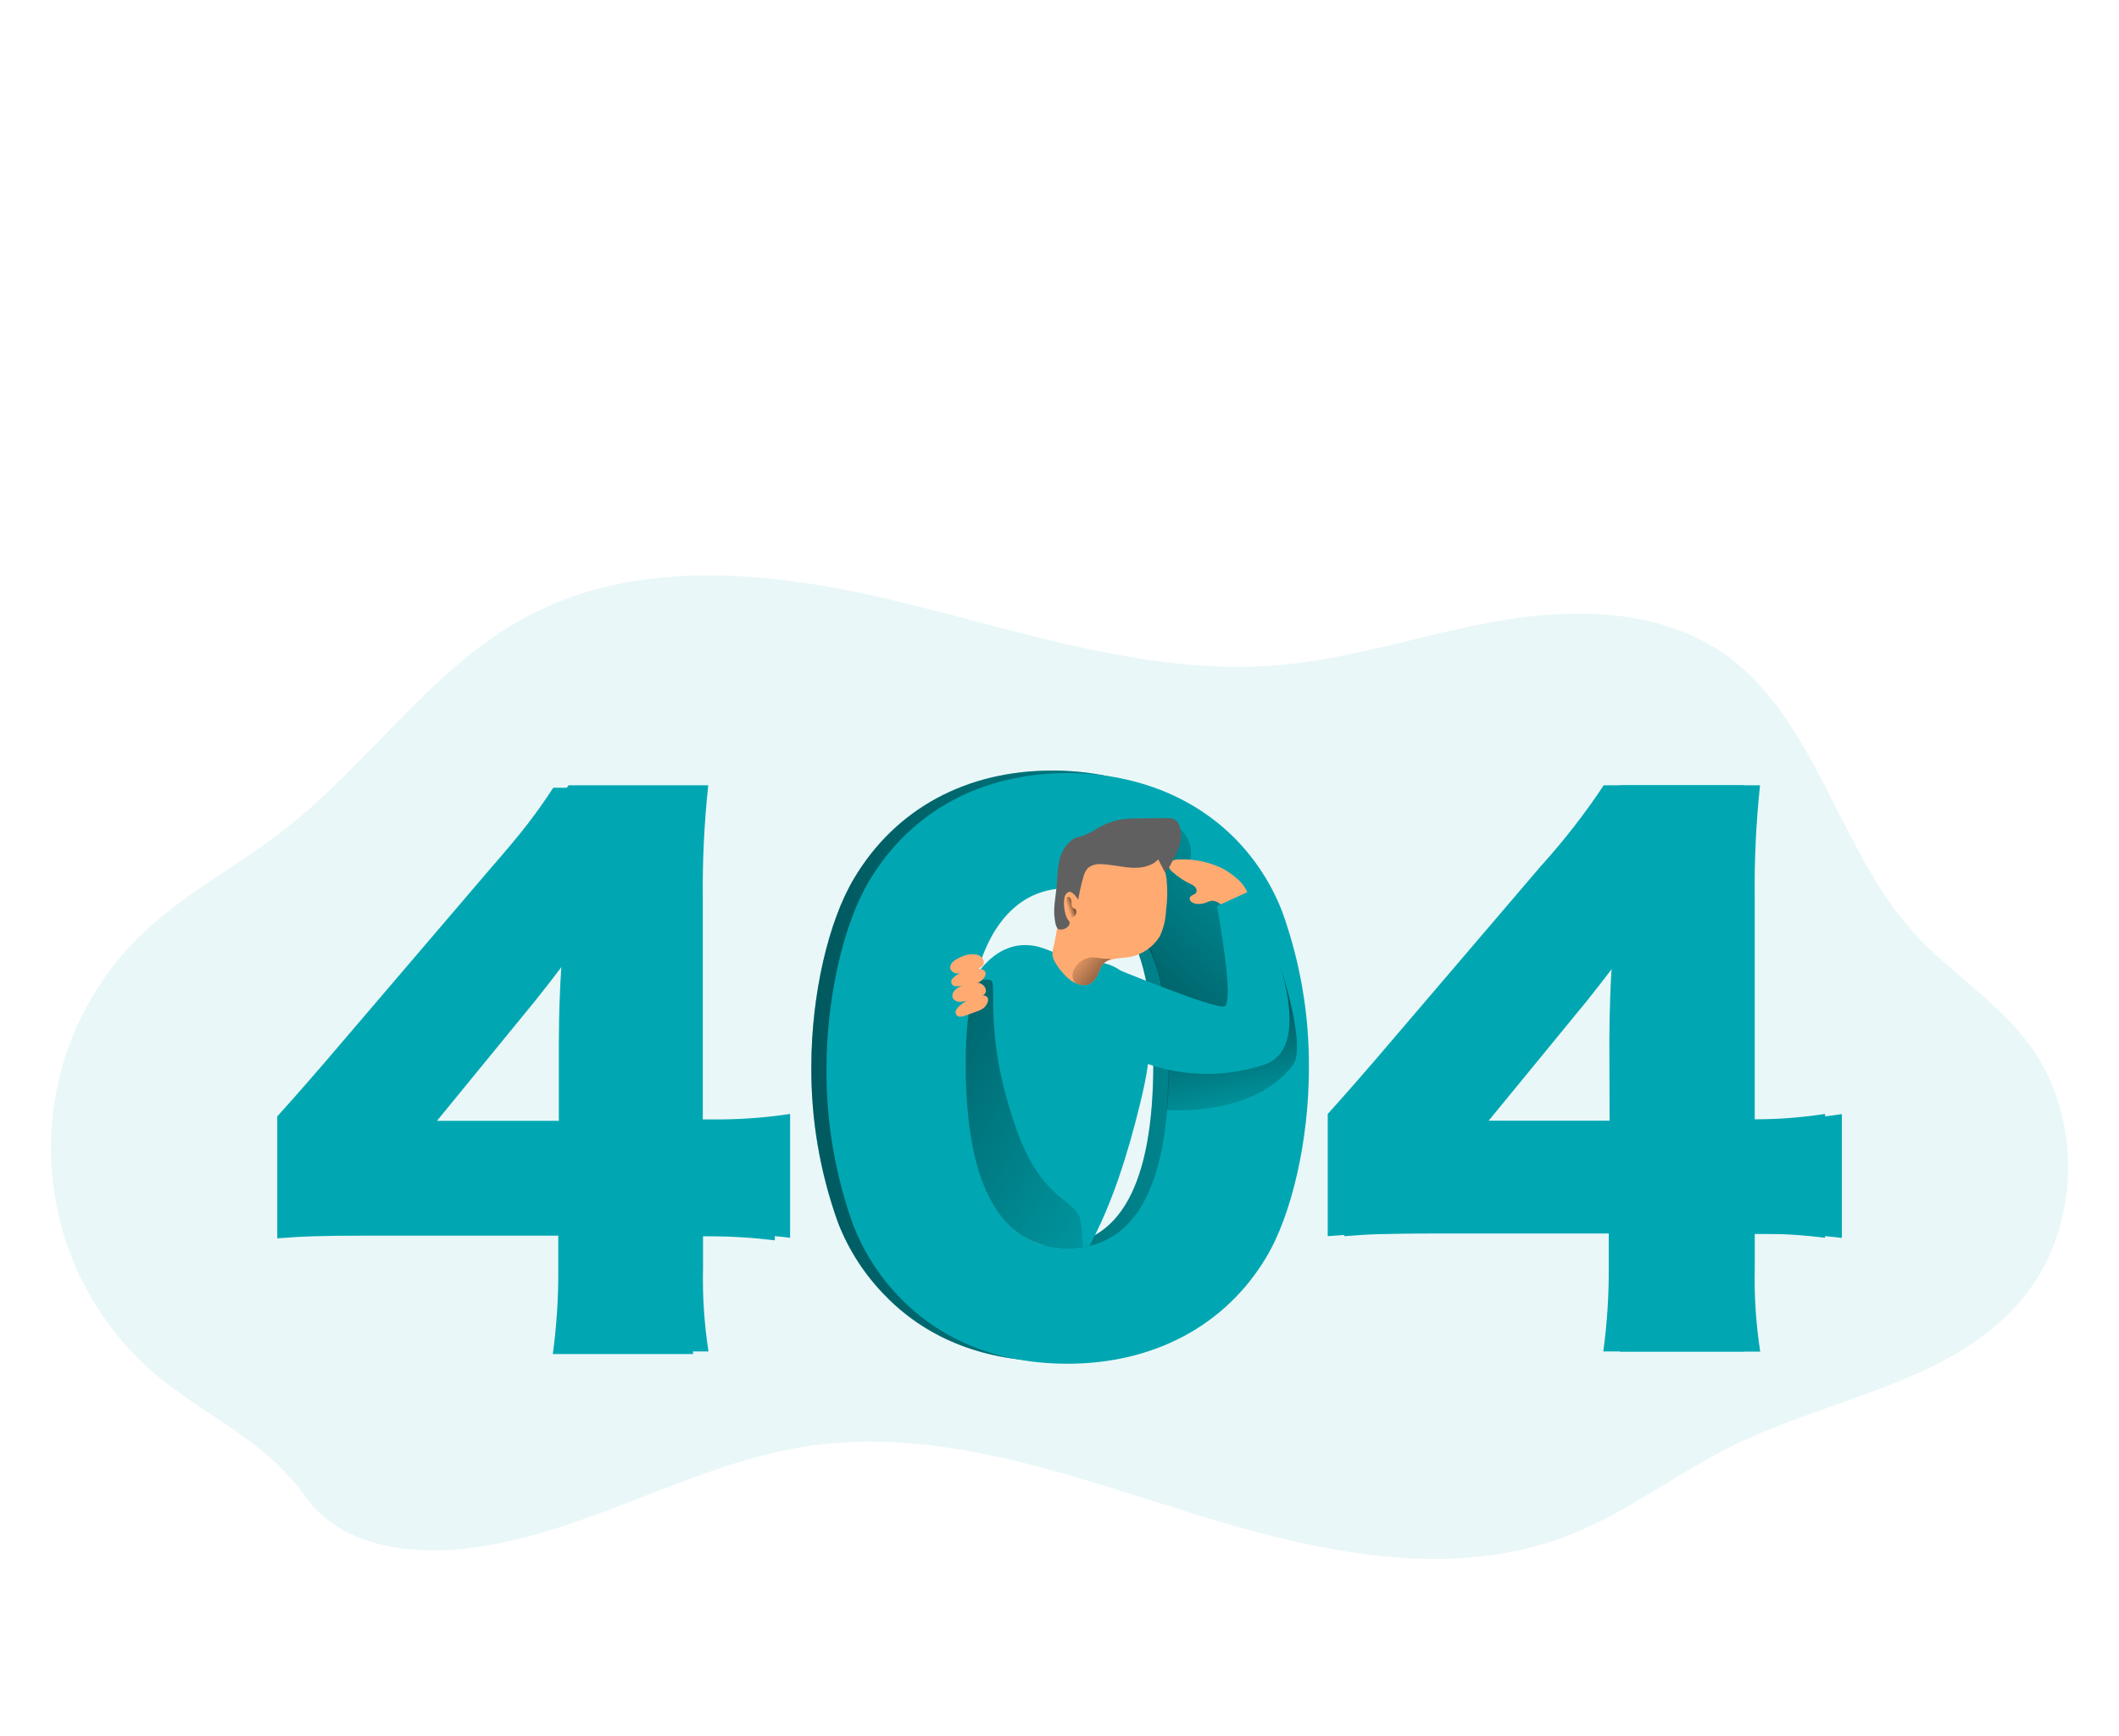 <svg width="210" height="172" viewBox="0 0 210 172" fill="none" xmlns="http://www.w3.org/2000/svg">
<path opacity="0.18" d="M16.484 137.071C3.615 127.125 1.247 108.627 11.193 95.758C11.902 94.839 12.667 93.963 13.479 93.134C17.839 88.736 23.472 85.911 28.306 82.103C36.666 75.559 42.859 66.109 52.185 61.113C63.417 55.095 77.025 56.681 89.36 59.685C101.695 62.69 114.085 66.99 126.736 65.904C134.267 65.25 141.52 62.703 148.983 61.459C156.445 60.215 164.63 60.442 170.874 64.789C179.965 71.161 182.123 84.039 189.581 92.343C193.193 96.369 197.988 99.233 201.189 103.614C206.335 110.653 206.199 121.223 200.882 128.125C194.069 136.951 181.773 138.353 171.853 143.204C166.331 145.905 161.386 149.803 155.671 152.068C143.67 156.825 130.168 153.731 117.863 149.884C105.559 146.038 92.882 141.413 80.141 143.298C68.246 145.067 57.523 152.41 45.526 153.526C39.957 154.043 33.601 153.051 30.199 148.243C26.541 143.088 21.438 140.875 16.484 137.071Z" fill="#00A7B2" fill-opacity="0.46"/>
<path d="M27.473 110.641C29.494 108.393 31.65 105.921 33.942 103.225L48.577 86.1C51.813 82.39 53.097 80.706 54.83 78.062H68.674C68.277 81.78 68.097 85.514 68.133 89.252V111.183H70.09C72.332 111.163 74.57 110.982 76.788 110.641V122.914C74.594 122.645 72.388 122.509 70.178 122.513H68.157V125.886C68.093 128.661 68.273 131.437 68.698 134.18H54.785C55.166 131.388 55.347 128.573 55.327 125.753V122.449H36.244C31.86 122.449 29.991 122.517 27.477 122.717V110.649L27.473 110.641ZM55.383 103.498C55.383 100.462 55.515 96.756 55.788 93.784C54.449 95.673 53.426 97.021 51.609 99.311L41.763 111.315H55.383V103.494V103.498Z" fill="#00A7B2"/>
<path d="M131.578 110.399C133.6 108.15 135.756 105.679 138.047 102.983L152.682 85.854C154.964 83.335 157.058 80.648 158.935 77.816H172.78C172.383 81.534 172.202 85.272 172.238 89.01V110.929H174.196C176.43 110.904 178.659 110.724 180.873 110.387V122.66C178.68 122.387 176.474 122.251 174.264 122.255H172.242V125.628C172.178 128.403 172.359 131.178 172.784 133.922H158.891C159.272 131.142 159.452 128.339 159.432 125.531V122.227H140.349C135.966 122.227 134.077 122.295 131.582 122.499V110.407L131.578 110.399ZM159.492 103.252C159.492 100.216 159.625 96.51 159.894 93.542C158.554 95.427 157.535 96.775 155.714 99.069L145.892 111.073H159.512L159.496 103.248L159.492 103.252Z" fill="#00A7B2"/>
<path d="M87.951 128.618C85.802 126.501 84.125 123.946 83.038 121.131C81.262 116.177 80.371 110.951 80.407 105.689C80.407 98.611 82.096 91.263 84.659 87.016C88.77 80.133 95.78 76.359 104.279 76.359C110.82 76.359 116.552 78.593 120.662 82.612C122.812 84.73 124.489 87.28 125.576 90.096C127.356 95.069 128.247 100.319 128.203 105.605C128.203 112.688 126.518 120.104 123.955 124.359C119.908 131.109 112.834 134.899 104.267 134.899C97.657 134.899 92.062 132.729 87.951 128.623V128.618ZM94.204 105.156C94.204 117.212 97.641 123.429 104.319 123.429C110.997 123.429 114.298 117.361 114.298 105.357C114.298 93.353 110.792 87.758 104.251 87.758C97.934 87.758 94.22 94.163 94.22 105.156H94.204Z" fill="#00A7B2"/>
<path d="M87.951 128.618C85.802 126.501 84.125 123.946 83.038 121.131C81.262 116.177 80.371 110.951 80.407 105.689C80.407 98.611 82.096 91.263 84.659 87.016C88.77 80.133 95.78 76.359 104.279 76.359C110.82 76.359 116.552 78.593 120.662 82.612C122.812 84.73 124.489 87.28 125.576 90.096C127.356 95.069 128.247 100.319 128.203 105.605C128.203 112.688 126.518 120.104 123.955 124.359C119.908 131.109 112.834 134.899 104.267 134.899C97.657 134.899 92.062 132.729 87.951 128.623V128.618ZM94.204 105.156C94.204 117.212 97.641 123.429 104.319 123.429C110.997 123.429 114.298 117.361 114.298 105.357C114.298 93.353 110.792 87.758 104.251 87.758C97.934 87.758 94.22 94.163 94.22 105.156H94.204Z" fill="url(#paint0_linear_8548_2908)"/>
<path d="M28.984 110.399C31.008 108.15 33.166 105.679 35.458 102.983L50.093 85.854C52.375 83.335 54.468 80.648 56.345 77.816H70.19C69.793 81.534 69.612 85.272 69.649 89.01V110.929H71.606C73.848 110.904 76.086 110.724 78.304 110.387V122.66C76.11 122.387 73.904 122.251 71.694 122.255H69.673V125.628C69.609 128.403 69.789 131.178 70.214 133.922H56.301C56.682 131.142 56.863 128.339 56.843 125.531V122.227H37.756C33.376 122.227 31.503 122.295 28.988 122.499V110.407L28.984 110.399ZM56.903 103.252C56.903 100.216 57.035 96.51 57.304 93.542C55.964 95.427 54.946 96.775 53.125 99.069L43.303 111.073H56.903V103.248V103.252Z" fill="#00A7B2"/>
<path d="M127.075 90.35C125.988 87.53 124.312 84.98 122.162 82.862C118.047 78.843 112.316 76.613 105.779 76.613C97.28 76.613 90.269 80.387 86.158 87.262C83.596 91.513 81.907 98.865 81.907 105.939C81.875 111.205 82.769 116.431 84.55 121.384C85.637 124.196 87.314 126.751 89.463 128.868C93.578 132.979 99.173 135.137 105.783 135.141C114.341 135.141 121.424 131.367 125.471 124.625C128.034 120.37 129.718 112.946 129.718 105.871C129.758 100.581 128.864 95.327 127.075 90.35ZM108.037 123.442C107.812 123.502 107.579 123.546 107.343 123.582C106.87 123.659 106.376 123.695 105.863 123.695C99.185 123.695 95.748 117.478 95.748 105.422C95.748 102.382 96.029 99.691 96.574 97.393C96.63 97.16 96.686 96.931 96.747 96.707C98.239 91.112 101.371 88.012 105.795 88.028C112.332 88.028 115.841 94.096 115.841 105.631C115.841 116.231 113.21 122.203 108.037 123.442Z" fill="#00A7B2"/>
<path d="M133.223 110.399C135.244 108.15 137.4 105.679 139.692 102.983L154.327 85.854C157.563 82.148 158.847 80.459 160.579 77.816H174.424C174.031 81.538 173.855 85.28 173.899 89.026V110.945H175.856C178.09 110.921 180.32 110.74 182.534 110.403V122.676C180.34 122.403 178.134 122.267 175.924 122.271H173.903V125.644C173.839 128.419 174.019 131.195 174.444 133.938H160.539C160.92 131.154 161.101 128.343 161.081 125.535V122.231H141.998C137.614 122.231 135.725 122.299 133.231 122.503V110.411L133.223 110.399ZM161.137 103.252C161.137 100.216 161.269 96.51 161.542 93.542C160.202 95.427 159.18 96.775 157.363 99.069L147.517 111.073H161.137V103.248V103.252Z" fill="#00A7B2"/>
<path d="M112.973 109.425C111.778 114.306 110.266 119.183 107.988 123.434C107.763 123.495 107.531 123.539 107.294 123.575C106.821 123.651 106.328 123.687 105.814 123.687C99.136 123.687 95.699 117.47 95.699 105.414C95.699 102.374 95.98 99.683 96.525 97.385C96.582 97.152 96.638 96.924 96.698 96.699C98.114 94.634 100.035 93.326 102.457 93.723C103.797 93.948 105.04 94.77 106.388 95.063C107.559 95.332 108.798 95.195 109.957 95.604C112.123 96.374 113.531 98.985 113.84 101.608C114.148 104.227 113.599 106.878 112.973 109.425Z" fill="#00A7B2"/>
<path d="M107.294 123.578C106.821 123.654 106.328 123.69 105.814 123.69C99.136 123.69 95.699 117.473 95.699 105.417C95.699 102.377 95.98 99.686 96.525 97.388C97.011 97.107 97.58 97.015 98.134 97.111C99.008 97.316 97.283 102.084 100.701 111.818C103.267 119.134 106.624 118.753 107.069 120.918C107.206 121.596 107.318 122.615 107.294 123.578Z" fill="url(#paint1_linear_8548_2908)"/>
<path d="M116.728 81.949C117.755 82.699 118.232 83.991 117.939 85.226C119.64 85.39 121.208 86.225 122.287 87.548C123.246 88.816 123.827 90.328 123.964 91.912C124.092 93.484 124.06 95.068 123.859 96.636C123.835 97.178 123.727 97.711 123.53 98.216C123.061 99.103 122.223 99.733 121.24 99.937C120.27 100.13 119.275 100.178 118.292 100.077L115.946 99.953C115.87 99.953 115.794 99.937 115.722 99.905C115.625 99.825 115.569 99.709 115.565 99.584C115.405 98.626 115.16 98.204 114.984 97.246C114.55 95.221 113.696 93.303 112.485 91.623C112.268 91.37 112.116 91.073 112.04 90.753C112.012 90.308 112.112 89.866 112.325 89.477C112.641 88.711 112.906 87.921 113.111 87.115C113.299 86.152 113.548 85.202 113.849 84.267C114.157 83.325 114.787 82.519 115.633 81.997" fill="url(#paint2_linear_8548_2908)"/>
<path d="M115.633 109.995C115.633 109.995 124.216 110.753 128.134 105.531C129.698 103.457 126.213 93.699 126.213 93.699L122.251 100.79L115.998 102.21L115.629 109.999L115.633 109.995Z" fill="url(#paint3_linear_8548_2908)"/>
<path d="M95.493 94.728C95.261 94.812 95.036 94.917 94.824 95.037C94.623 95.137 94.447 95.286 94.306 95.462C94.166 95.647 94.134 95.887 94.218 96.1C94.403 96.385 94.747 96.529 95.08 96.461C95.63 96.409 96.139 96.136 96.689 96.04C97.238 95.943 97.755 95.566 97.366 94.981C96.977 94.395 96.043 94.52 95.493 94.728Z" fill="#FFAA71"/>
<path d="M97.249 96.042C96.447 95.834 95.605 96.187 94.883 96.592C94.711 96.676 94.562 96.792 94.438 96.937C94.245 97.089 94.213 97.37 94.366 97.562C94.458 97.679 94.598 97.739 94.747 97.731C94.911 97.747 95.076 97.735 95.236 97.699L96.347 97.506C96.604 97.474 96.856 97.402 97.093 97.294C97.598 97.001 98.028 96.235 97.249 96.042Z" fill="#FFAA71"/>
<path d="M95.698 97.514C95.469 97.603 95.244 97.707 95.028 97.827C94.823 97.936 94.647 98.088 94.51 98.273C94.374 98.453 94.342 98.694 94.422 98.906C94.607 99.191 94.952 99.335 95.284 99.267C95.834 99.215 96.343 98.942 96.893 98.846C97.442 98.75 97.96 98.377 97.571 97.787C97.182 97.198 96.239 97.306 95.698 97.51V97.514Z" fill="#FFAA71"/>
<path d="M97.429 98.639C96.603 98.571 95.841 99.084 95.195 99.594C95.038 99.71 94.906 99.85 94.806 100.019C94.645 100.207 94.669 100.488 94.854 100.648C94.962 100.741 95.111 100.777 95.251 100.741C95.415 100.728 95.576 100.688 95.724 100.624L96.783 100.235C97.036 100.159 97.272 100.043 97.485 99.89C97.926 99.525 98.227 98.711 97.429 98.635V98.639Z" fill="#FFAA71"/>
<path d="M121.098 86.035C119.795 85.414 118.363 85.117 116.923 85.165C116.678 85.153 116.438 85.193 116.209 85.281C115.98 85.382 115.836 85.606 115.832 85.855C115.876 86.068 115.996 86.256 116.173 86.38C116.698 86.862 117.292 87.263 117.934 87.576C118.126 87.652 118.303 87.764 118.451 87.912C118.599 88.065 118.631 88.293 118.527 88.478C118.379 88.683 118.042 88.691 117.93 88.923C117.781 89.212 118.154 89.501 118.475 89.553C118.816 89.613 119.169 89.581 119.494 89.461C119.722 89.344 119.971 89.272 120.228 89.256C120.48 89.308 120.717 89.416 120.926 89.573C121.631 89.974 123.825 89.99 123.685 88.763C123.557 87.628 122.004 86.505 121.102 86.035H121.098Z" fill="#FFAA71"/>
<path d="M110.305 95.882C110.305 95.882 120.179 99.949 121.306 99.741C122.437 99.532 120.608 89.786 120.608 89.786L123.973 88.246C123.973 88.246 131.565 103.294 125.349 105.484C121.507 106.771 117.34 106.727 113.525 105.36L110.301 95.882H110.305Z" fill="#00A7B2"/>
<path d="M115.56 90.233C115.523 91.107 115.319 91.966 114.954 92.76C114.228 93.959 112.977 94.749 111.581 94.889C111.08 94.921 110.582 94.994 110.089 95.098C109.628 95.194 109.243 95.511 109.066 95.952C108.669 96.915 108.256 97.893 106.977 97.569C106.856 97.54 106.74 97.5 106.628 97.448C106.227 97.26 105.862 96.995 105.561 96.666C105.184 96.285 104.859 95.86 104.586 95.399C104.446 95.186 104.354 94.946 104.31 94.693C104.281 94.384 104.322 94.071 104.418 93.778C104.863 91.994 104.935 89.968 105.569 88.228C106.219 86.463 107.458 84.975 109.078 84.02C110.683 83.086 112.908 83.074 114.272 84.345C115.018 85.091 115.487 86.066 115.612 87.113C115.72 88.151 115.7 89.198 115.56 90.229V90.233Z" fill="#FFAA71"/>
<path d="M104.702 88C104.786 87.162 104.782 86.308 104.946 85.482C105.071 84.639 105.496 83.865 106.138 83.308C106.298 83.18 106.478 83.075 106.675 83.003C106.847 82.939 107.032 82.907 107.212 82.855C107.738 82.666 108.239 82.418 108.704 82.113C109.41 81.688 110.184 81.387 110.99 81.218C111.536 81.134 112.085 81.098 112.639 81.102C113.65 81.086 114.668 81.074 115.687 81.074C115.928 81.058 116.168 81.094 116.389 81.19C116.633 81.339 116.81 81.575 116.886 81.852C117.079 82.47 117.079 83.127 116.886 83.745C116.69 84.355 116.425 84.94 116.104 85.494C115.948 85.843 115.727 86.159 115.45 86.428C115.214 86.019 115.005 85.594 114.789 85.165C114.107 85.875 113.028 86.059 112.045 85.983C111.063 85.907 110.1 85.654 109.117 85.638C108.644 85.59 108.175 85.726 107.806 86.027C107.585 86.284 107.433 86.589 107.361 86.922C107.152 87.656 106.984 88.401 106.855 89.156C106.739 88.935 106.27 88.365 106.025 88.373C105.881 88.385 105.753 88.462 105.664 88.574C105.259 89.019 105.46 90.659 105.833 91.133C105.909 91.205 105.965 91.293 105.997 91.394C106.013 91.526 105.973 91.658 105.889 91.762C105.68 92.011 105.363 92.139 105.039 92.111C104.646 92.111 104.569 91.361 104.529 91.085C104.365 90.054 104.601 89.011 104.698 88H104.702Z" fill="#606060"/>
<path d="M106.261 89.888C106.205 89.772 106.181 89.643 106.189 89.519C106.197 89.391 106.185 89.262 106.149 89.138C106.109 89.026 106.028 88.929 105.92 88.873C105.888 88.865 105.856 88.865 105.828 88.873C105.776 88.897 105.736 88.941 105.724 88.998C105.567 89.487 105.583 90.016 105.772 90.493C105.824 90.666 105.948 90.81 106.117 90.879C106.265 90.907 106.417 90.862 106.522 90.754C106.666 90.602 106.71 90.381 106.638 90.189C106.562 90.008 106.353 90.048 106.257 89.888H106.261Z" fill="url(#paint4_linear_8548_2908)"/>
<path d="M110.086 95.088C109.625 95.184 109.24 95.501 109.063 95.942C108.666 96.905 108.253 97.883 106.974 97.558C106.854 97.53 106.737 97.49 106.625 97.438C106.517 97.346 106.428 97.23 106.364 97.101C106.248 96.796 106.26 96.459 106.4 96.163C106.717 95.397 107.455 94.887 108.285 94.867C108.626 94.883 108.967 94.927 109.3 94.999C109.505 95.028 109.745 94.999 109.934 95.024C109.99 95.032 110.038 95.056 110.086 95.088Z" fill="url(#paint5_linear_8548_2908)"/>
<defs>
<linearGradient id="paint0_linear_8548_2908" x1="145.717" y1="107.31" x2="5.48" y2="101.623" gradientUnits="userSpaceOnUse">
<stop stop-opacity="0"/>
<stop offset="0.99"/>
</linearGradient>
<linearGradient id="paint1_linear_8548_2908" x1="118.929" y1="121.6" x2="48.221" y2="78.088" gradientUnits="userSpaceOnUse">
<stop stop-opacity="0"/>
<stop offset="0.99"/>
</linearGradient>
<linearGradient id="paint2_linear_8548_2908" x1="129.29" y1="79.683" x2="89.014" y2="122.798" gradientUnits="userSpaceOnUse">
<stop stop-opacity="0"/>
<stop offset="0.99"/>
</linearGradient>
<linearGradient id="paint3_linear_8548_2908" x1="123.562" y1="113.151" x2="117.658" y2="85.305" gradientUnits="userSpaceOnUse">
<stop stop-opacity="0"/>
<stop offset="0.99"/>
</linearGradient>
<linearGradient id="paint4_linear_8548_2908" x1="105.804" y1="89.968" x2="106.959" y2="89.567" gradientUnits="userSpaceOnUse">
<stop stop-opacity="0"/>
<stop offset="0.99"/>
</linearGradient>
<linearGradient id="paint5_linear_8548_2908" x1="106.108" y1="94.418" x2="112.934" y2="100.013" gradientUnits="userSpaceOnUse">
<stop stop-opacity="0"/>
<stop offset="0.99"/>
</linearGradient>
</defs>
</svg>
